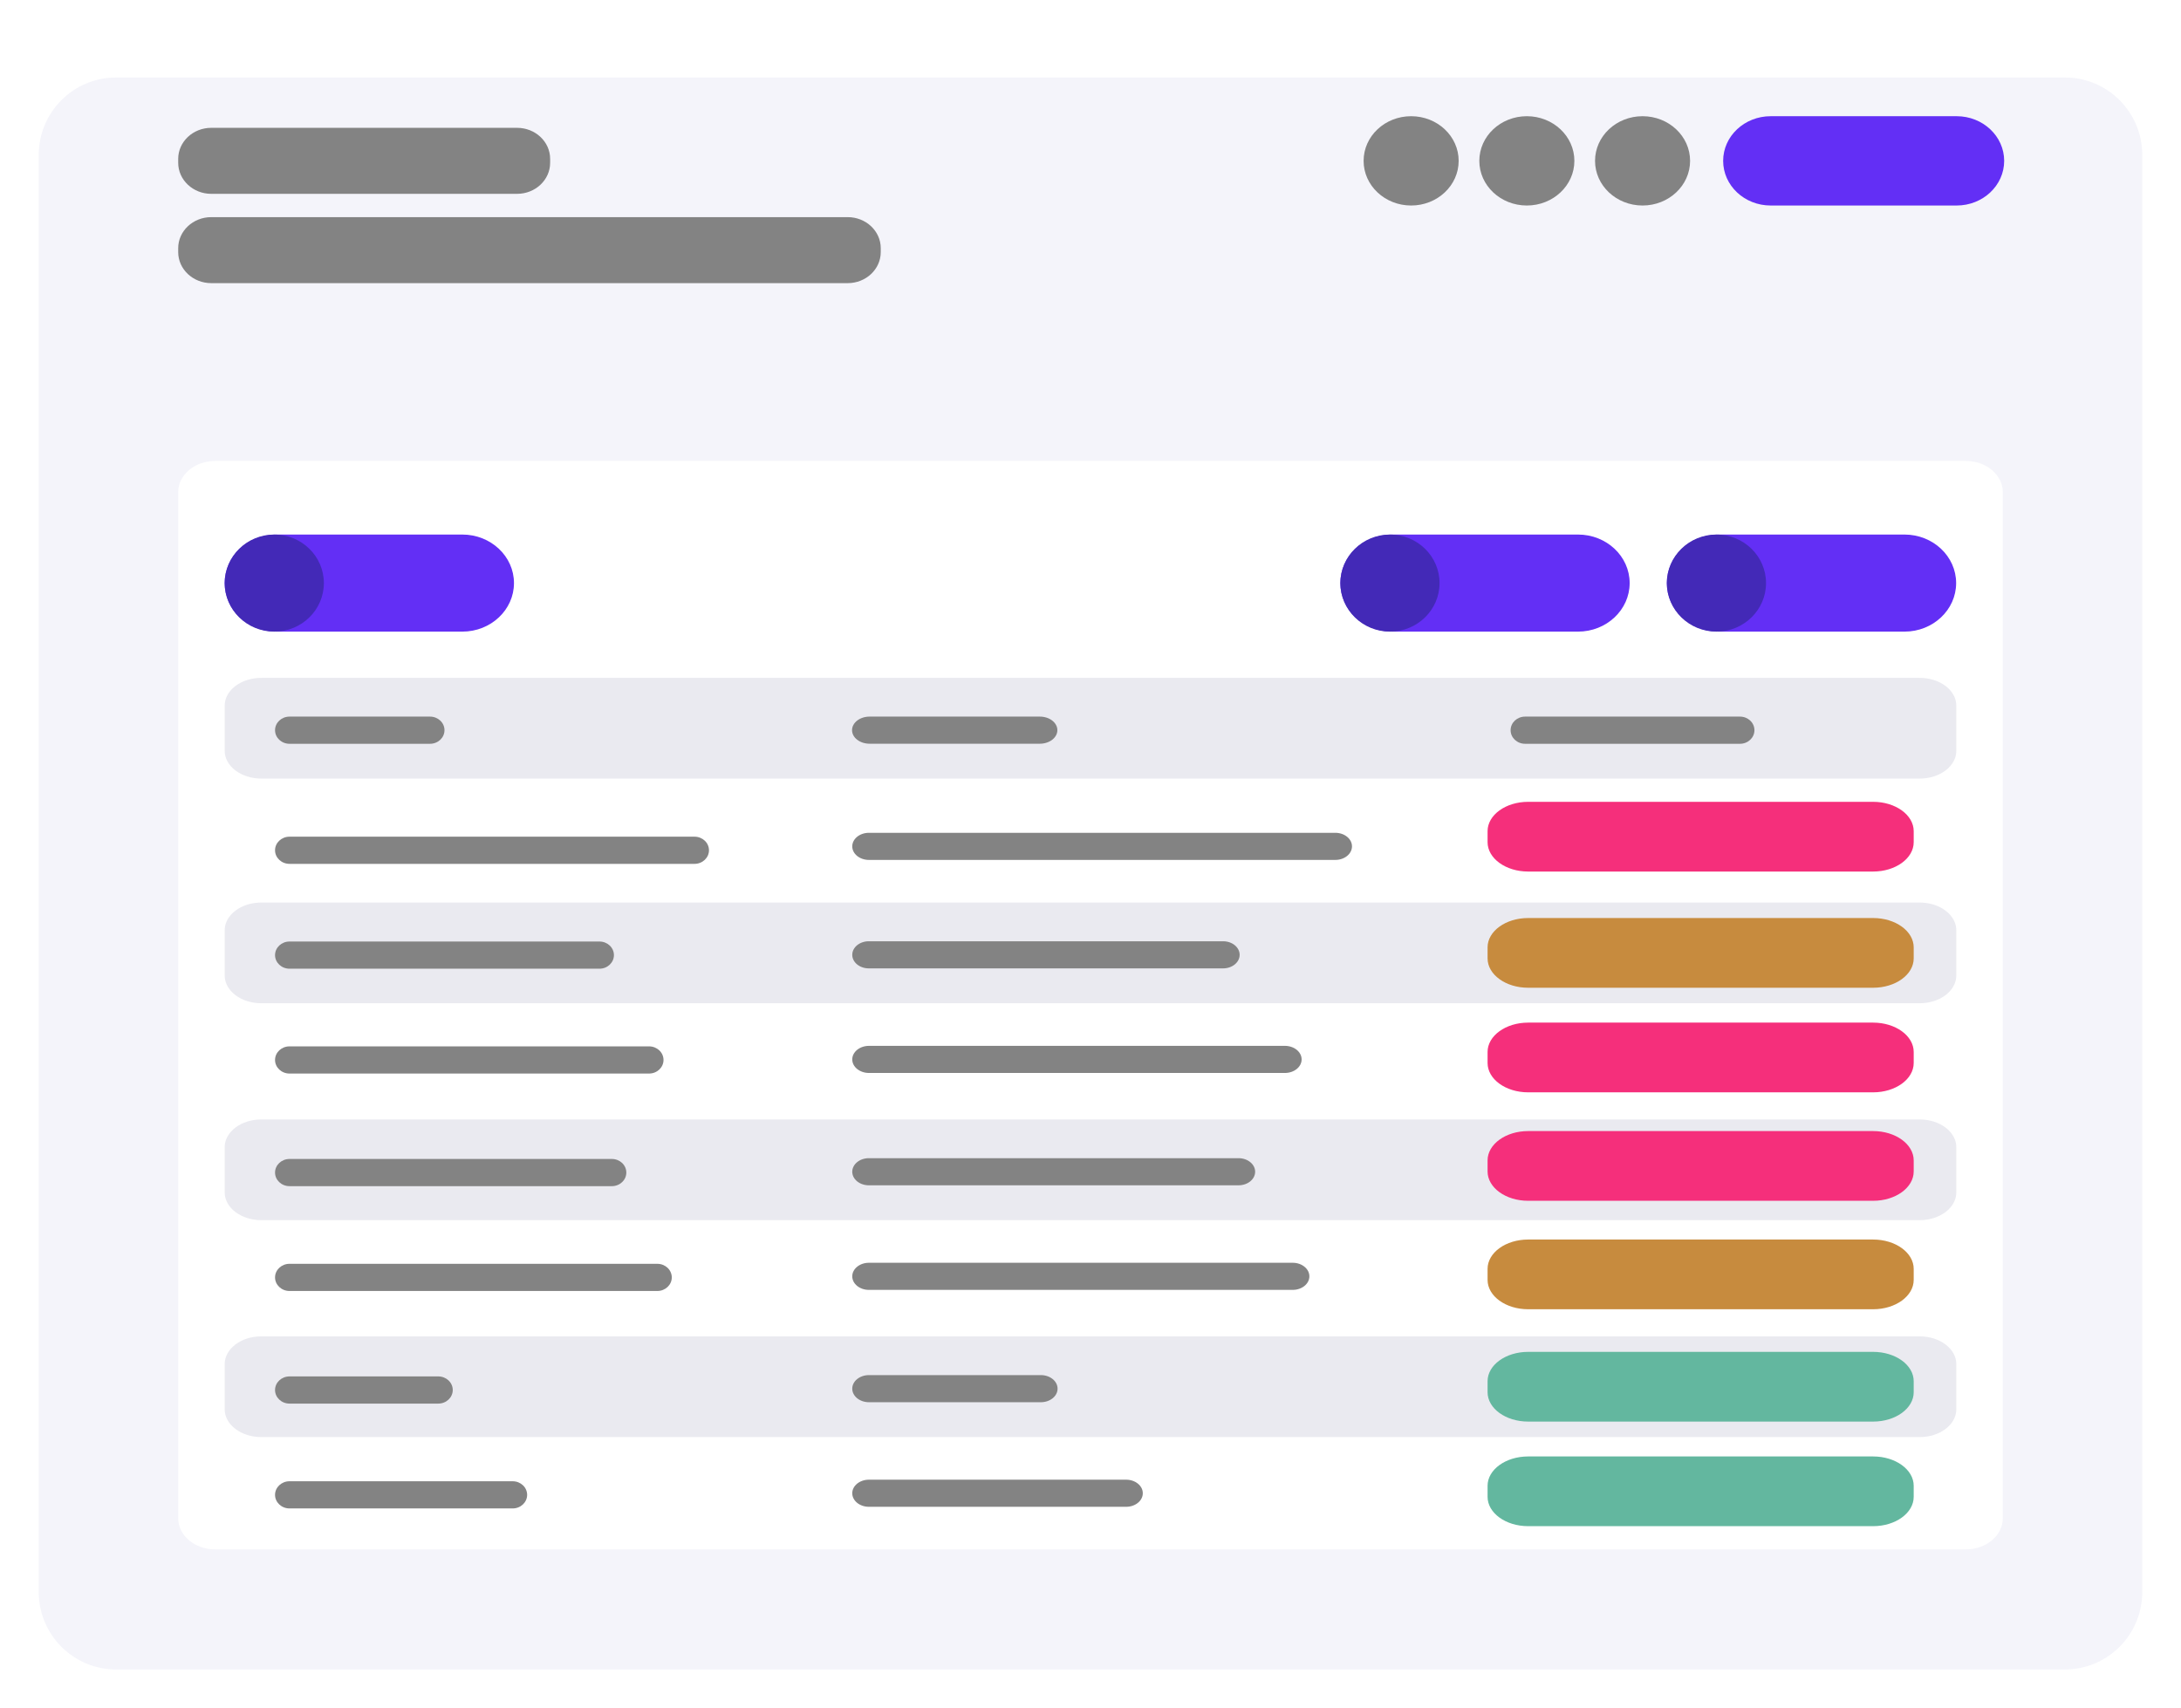 <svg width="563" height="441" viewBox="0 0 563 441" fill="none" xmlns="http://www.w3.org/2000/svg">
<g clip-path="url(#clip0)" filter="url(#filter0_d)">
<path d="M533 0L30 0C18.954 0 10 8.954 10 20L10 391C10 402.046 18.954 411 30 411L533 411C544.046 411 553 402.046 553 391V20C553 8.954 544.046 0 533 0Z" fill="#F4F4FA"/>
<path d="M507.437 99L55.563 99C50.282 99 46 102.595 46 107.029L46 371.971C46 376.406 50.282 380 55.563 380H507.437C512.718 380 517 376.406 517 371.971V107.029C517 102.595 512.718 99 507.437 99Z" fill="white"/>
<path d="M495.54 155H67.46C62.236 155 58 158.211 58 162.172V173.828C58 177.789 62.236 181 67.46 181H495.54C500.764 181 505 177.789 505 173.828V162.172C505 158.211 500.764 155 495.54 155Z" fill="#EAEAF0"/>
<path d="M495.54 213H67.46C62.236 213 58 216.211 58 220.172V231.828C58 235.789 62.236 239 67.46 239H495.54C500.764 239 505 235.789 505 231.828V220.172C505 216.211 500.764 213 495.54 213Z" fill="#EAEAF0"/>
<path d="M495.54 269H67.46C62.236 269 58 272.211 58 276.172V287.828C58 291.789 62.236 295 67.46 295H495.54C500.764 295 505 291.789 505 287.828V276.172C505 272.211 500.764 269 495.54 269Z" fill="#EAEAF0"/>
<path d="M495.54 325H67.46C62.236 325 58 328.211 58 332.172V343.828C58 347.789 62.236 351 67.46 351H495.54C500.764 351 505 347.789 505 343.828V332.172C505 328.211 500.764 325 495.54 325Z" fill="#EAEAF0"/>
<path d="M505.085 10L457.08 10C450.304 10 444.811 15.161 444.811 21.528C444.811 27.895 450.304 33.056 457.08 33.056H505.085C511.861 33.056 517.354 27.895 517.354 21.528C517.354 15.161 511.861 10 505.085 10Z" fill="#632FF5"/>
<path d="M179.28 196H74.734C72.672 196 71 197.571 71 199.509C71 201.446 72.672 203.017 74.734 203.017H179.28C181.342 203.017 183.014 201.446 183.014 199.509C183.014 197.571 181.342 196 179.28 196Z" fill="#838383"/>
<path d="M344.7 195H224.3C221.925 195 220 196.567 220 198.5C220 200.433 221.925 202 224.3 202H344.7C347.075 202 349 200.433 349 198.5C349 196.567 347.075 195 344.7 195Z" fill="#838383"/>
<path d="M167.545 250.132H74.734C72.672 250.132 71 251.702 71 253.64C71 255.578 72.672 257.149 74.734 257.149H167.545C169.607 257.149 171.279 255.578 171.279 253.64C171.279 251.702 169.607 250.132 167.545 250.132Z" fill="#838383"/>
<path d="M331.681 250H224.319C221.934 250 220 251.567 220 253.5C220 255.433 221.934 257 224.319 257H331.681C334.066 257 336 255.433 336 253.5C336 251.567 334.066 250 331.681 250Z" fill="#838383"/>
<path d="M157.944 279.202H74.734C72.672 279.202 71 280.773 71 282.711C71 284.649 72.672 286.22 74.734 286.22H157.944C160.006 286.22 161.678 284.649 161.678 282.711C161.678 280.773 160.006 279.202 157.944 279.202Z" fill="#838383"/>
<path d="M319.718 279H224.282C221.917 279 220 280.567 220 282.5C220 284.433 221.917 286 224.282 286H319.718C322.083 286 324 284.433 324 282.5C324 280.567 322.083 279 319.718 279Z" fill="#838383"/>
<path d="M169.679 306.268H74.734C72.672 306.268 71 307.839 71 309.777C71 311.715 72.672 313.285 74.734 313.285H169.679C171.741 313.285 173.413 311.715 173.413 309.777C173.413 307.839 171.741 306.268 169.679 306.268Z" fill="#838383"/>
<path d="M333.698 306H224.302C221.926 306 220 307.567 220 309.5C220 311.433 221.926 313 224.302 313H333.698C336.074 313 338 311.433 338 309.5C338 307.567 336.074 306 333.698 306Z" fill="#838383"/>
<path d="M113.138 335.339H74.734C72.672 335.339 71 336.91 71 338.848C71 340.785 72.672 342.356 74.734 342.356H113.138C115.201 342.356 116.872 340.785 116.872 338.848C116.872 336.91 115.201 335.339 113.138 335.339Z" fill="#838383"/>
<path d="M268.686 335H224.314C221.931 335 220 336.567 220 338.5C220 340.433 221.931 342 224.314 342H268.686C271.069 342 273 340.433 273 338.5C273 336.567 271.069 335 268.686 335Z" fill="#838383"/>
<path d="M132.341 362.405H74.734C72.672 362.405 71 363.976 71 365.913C71 367.851 72.672 369.422 74.734 369.422H132.341C134.403 369.422 136.075 367.851 136.075 365.913C136.075 363.976 134.403 362.405 132.341 362.405Z" fill="#838383"/>
<path d="M290.697 362H224.303C221.927 362 220 363.567 220 365.5C220 367.433 221.927 369 224.303 369H290.697C293.073 369 295 367.433 295 365.5C295 363.567 293.073 362 290.697 362Z" fill="#838383"/>
<path d="M154.744 223.066H74.734C72.672 223.066 71 224.637 71 226.574C71 228.512 72.672 230.083 74.734 230.083H154.744C156.806 230.083 158.478 228.512 158.478 226.574C158.478 224.637 156.806 223.066 154.744 223.066Z" fill="#838383"/>
<path d="M315.732 223H224.268C221.911 223 220 224.567 220 226.5C220 228.433 221.911 230 224.268 230H315.732C318.089 230 320 228.433 320 226.5C320 224.567 318.089 223 315.732 223Z" fill="#838383"/>
<path d="M133.477 13L54.534 13C49.821 13 46 16.59 46 21.02V22.022C46 26.451 49.821 30.041 54.534 30.041L133.477 30.041C138.191 30.041 142.012 26.451 142.012 22.022V21.02C142.012 16.59 138.191 13 133.477 13Z" fill="#838383"/>
<path d="M218.821 36.056L54.534 36.056C49.821 36.056 46 39.647 46 44.076V45.078C46 49.507 49.821 53.097 54.534 53.097L218.821 53.097C223.535 53.097 227.356 49.507 227.356 45.078V44.076C227.356 39.647 223.535 36.056 218.821 36.056Z" fill="#838383"/>
<path d="M268.423 165H224.471C221.973 165 219.947 166.567 219.947 168.5C219.947 170.433 221.973 172 224.471 172H268.423C270.921 172 272.947 170.433 272.947 168.5C272.947 166.567 270.921 165 268.423 165Z" fill="#838383"/>
<path d="M111.005 165H74.734C72.672 165 71 166.571 71 168.509C71 170.446 72.672 172.017 74.734 172.017H111.005C113.067 172.017 114.739 170.446 114.739 168.509C114.739 166.571 113.067 165 111.005 165Z" fill="#838383"/>
<path d="M449.154 165H393.681C391.619 165 389.947 166.571 389.947 168.509C389.947 170.446 391.619 172.017 393.681 172.017H449.154C451.216 172.017 452.888 170.446 452.888 168.509C452.888 166.571 451.216 165 449.154 165Z" fill="#838383"/>
<path d="M483.524 187H394.476C388.69 187 384 190.393 384 194.579V197.421C384 201.607 388.69 205 394.476 205H483.524C489.31 205 494 201.607 494 197.421V194.579C494 190.393 489.31 187 483.524 187Z" fill="#F52F7B"/>
<path d="M483.524 217H394.476C388.69 217 384 220.393 384 224.579V227.421C384 231.607 388.69 235 394.476 235H483.524C489.31 235 494 231.607 494 227.421V224.579C494 220.393 489.31 217 483.524 217Z" fill="#C78B3E"/>
<path d="M483.524 244H394.476C388.69 244 384 247.393 384 251.579V254.421C384 258.607 388.69 262 394.476 262H483.524C489.31 262 494 258.607 494 254.421V251.579C494 247.393 489.31 244 483.524 244Z" fill="#F52F7B"/>
<path d="M483.524 272H394.476C388.69 272 384 275.393 384 279.579V282.421C384 286.607 388.69 290 394.476 290H483.524C489.31 290 494 286.607 494 282.421V279.579C494 275.393 489.31 272 483.524 272Z" fill="#F52F7B"/>
<path d="M483.524 300H394.476C388.69 300 384 303.393 384 307.579V310.421C384 314.607 388.69 318 394.476 318H483.524C489.31 318 494 314.607 494 310.421V307.579C494 303.393 489.31 300 483.524 300Z" fill="#C78B3E"/>
<path d="M483.524 329H394.476C388.69 329 384 332.393 384 336.579V339.421C384 343.607 388.69 347 394.476 347H483.524C489.31 347 494 343.607 494 339.421V336.579C494 332.393 489.31 329 483.524 329Z" fill="#63B79F"/>
<path d="M483.524 356H394.476C388.69 356 384 359.393 384 363.579V366.421C384 370.607 388.69 374 394.476 374H483.524C489.31 374 494 370.607 494 366.421V363.579C494 359.393 489.31 356 483.524 356Z" fill="#63B79F"/>
<path d="M364.268 33.056C371.044 33.056 376.536 27.895 376.536 21.528C376.536 15.161 371.044 10 364.268 10C357.493 10 352 15.161 352 21.528C352 27.895 357.493 33.056 364.268 33.056Z" fill="#838383"/>
<path d="M394.139 33.056C400.914 33.056 406.407 27.895 406.407 21.528C406.407 15.161 400.914 10 394.139 10C387.363 10 381.87 15.161 381.87 21.528C381.87 27.895 387.363 33.056 394.139 33.056Z" fill="#838383"/>
<path d="M424.009 33.056C430.784 33.056 436.277 27.895 436.277 21.528C436.277 15.161 430.784 10 424.009 10C417.233 10 411.741 15.161 411.741 21.528C411.741 27.895 417.233 33.056 424.009 33.056Z" fill="#838383"/>
<path d="M119.341 118H71.335C63.97 118 58 123.61 58 130.53C58 137.451 63.97 143.061 71.335 143.061H119.341C126.706 143.061 132.676 137.451 132.676 130.53C132.676 123.61 126.706 118 119.341 118Z" fill="#632FF5"/>
<path d="M407.341 118H359.335C351.97 118 346 123.61 346 130.53C346 137.451 351.97 143.061 359.335 143.061H407.341C414.706 143.061 420.676 137.451 420.676 130.53C420.676 123.61 414.706 118 407.341 118Z" fill="#632FF5"/>
<path d="M491.618 118H443.612C436.247 118 430.277 123.61 430.277 130.531C430.277 137.451 436.247 143.061 443.612 143.061H491.618C498.983 143.061 504.953 137.451 504.953 130.531C504.953 123.61 498.983 118 491.618 118Z" fill="#632FF5"/>
<path d="M70.802 143.061C77.872 143.061 83.603 137.451 83.603 130.53C83.603 123.61 77.872 118 70.802 118C63.731 118 58 123.61 58 130.53C58 137.451 63.731 143.061 70.802 143.061Z" fill="#4329B7"/>
<path d="M358.802 143.061C365.872 143.061 371.603 137.451 371.603 130.53C371.603 123.61 365.872 118 358.802 118C351.731 118 346 123.61 346 130.53C346 137.451 351.731 143.061 358.802 143.061Z" fill="#4329B7"/>
<path d="M443.079 143.061C450.149 143.061 455.88 137.451 455.88 130.531C455.88 123.61 450.149 118 443.079 118C436.008 118 430.277 123.61 430.277 130.531C430.277 137.451 436.008 143.061 443.079 143.061Z" fill="#4329B7"/>
</g>
<defs>
<filter id="filter0_d" x="0" y="0" width="563" height="441" filterUnits="userSpaceOnUse" color-interpolation-filters="sRGB">
<feFlood flood-opacity="0" result="BackgroundImageFix"/>
<feColorMatrix in="SourceAlpha" type="matrix" values="0 0 0 0 0 0 0 0 0 0 0 0 0 0 0 0 0 0 127 0"/>
<feOffset dy="20"/>
<feGaussianBlur stdDeviation="5"/>
<feColorMatrix type="matrix" values="0 0 0 0 0 0 0 0 0 0 0 0 0 0 0 0 0 0 0.5 0"/>
<feBlend mode="normal" in2="BackgroundImageFix" result="effect1_dropShadow"/>
<feBlend mode="normal" in="SourceGraphic" in2="effect1_dropShadow" result="shape"/>
</filter>
<clipPath id="clip0">
<rect width="543" height="411" fill="white" transform="translate(10)"/>
</clipPath>
</defs>
</svg>
